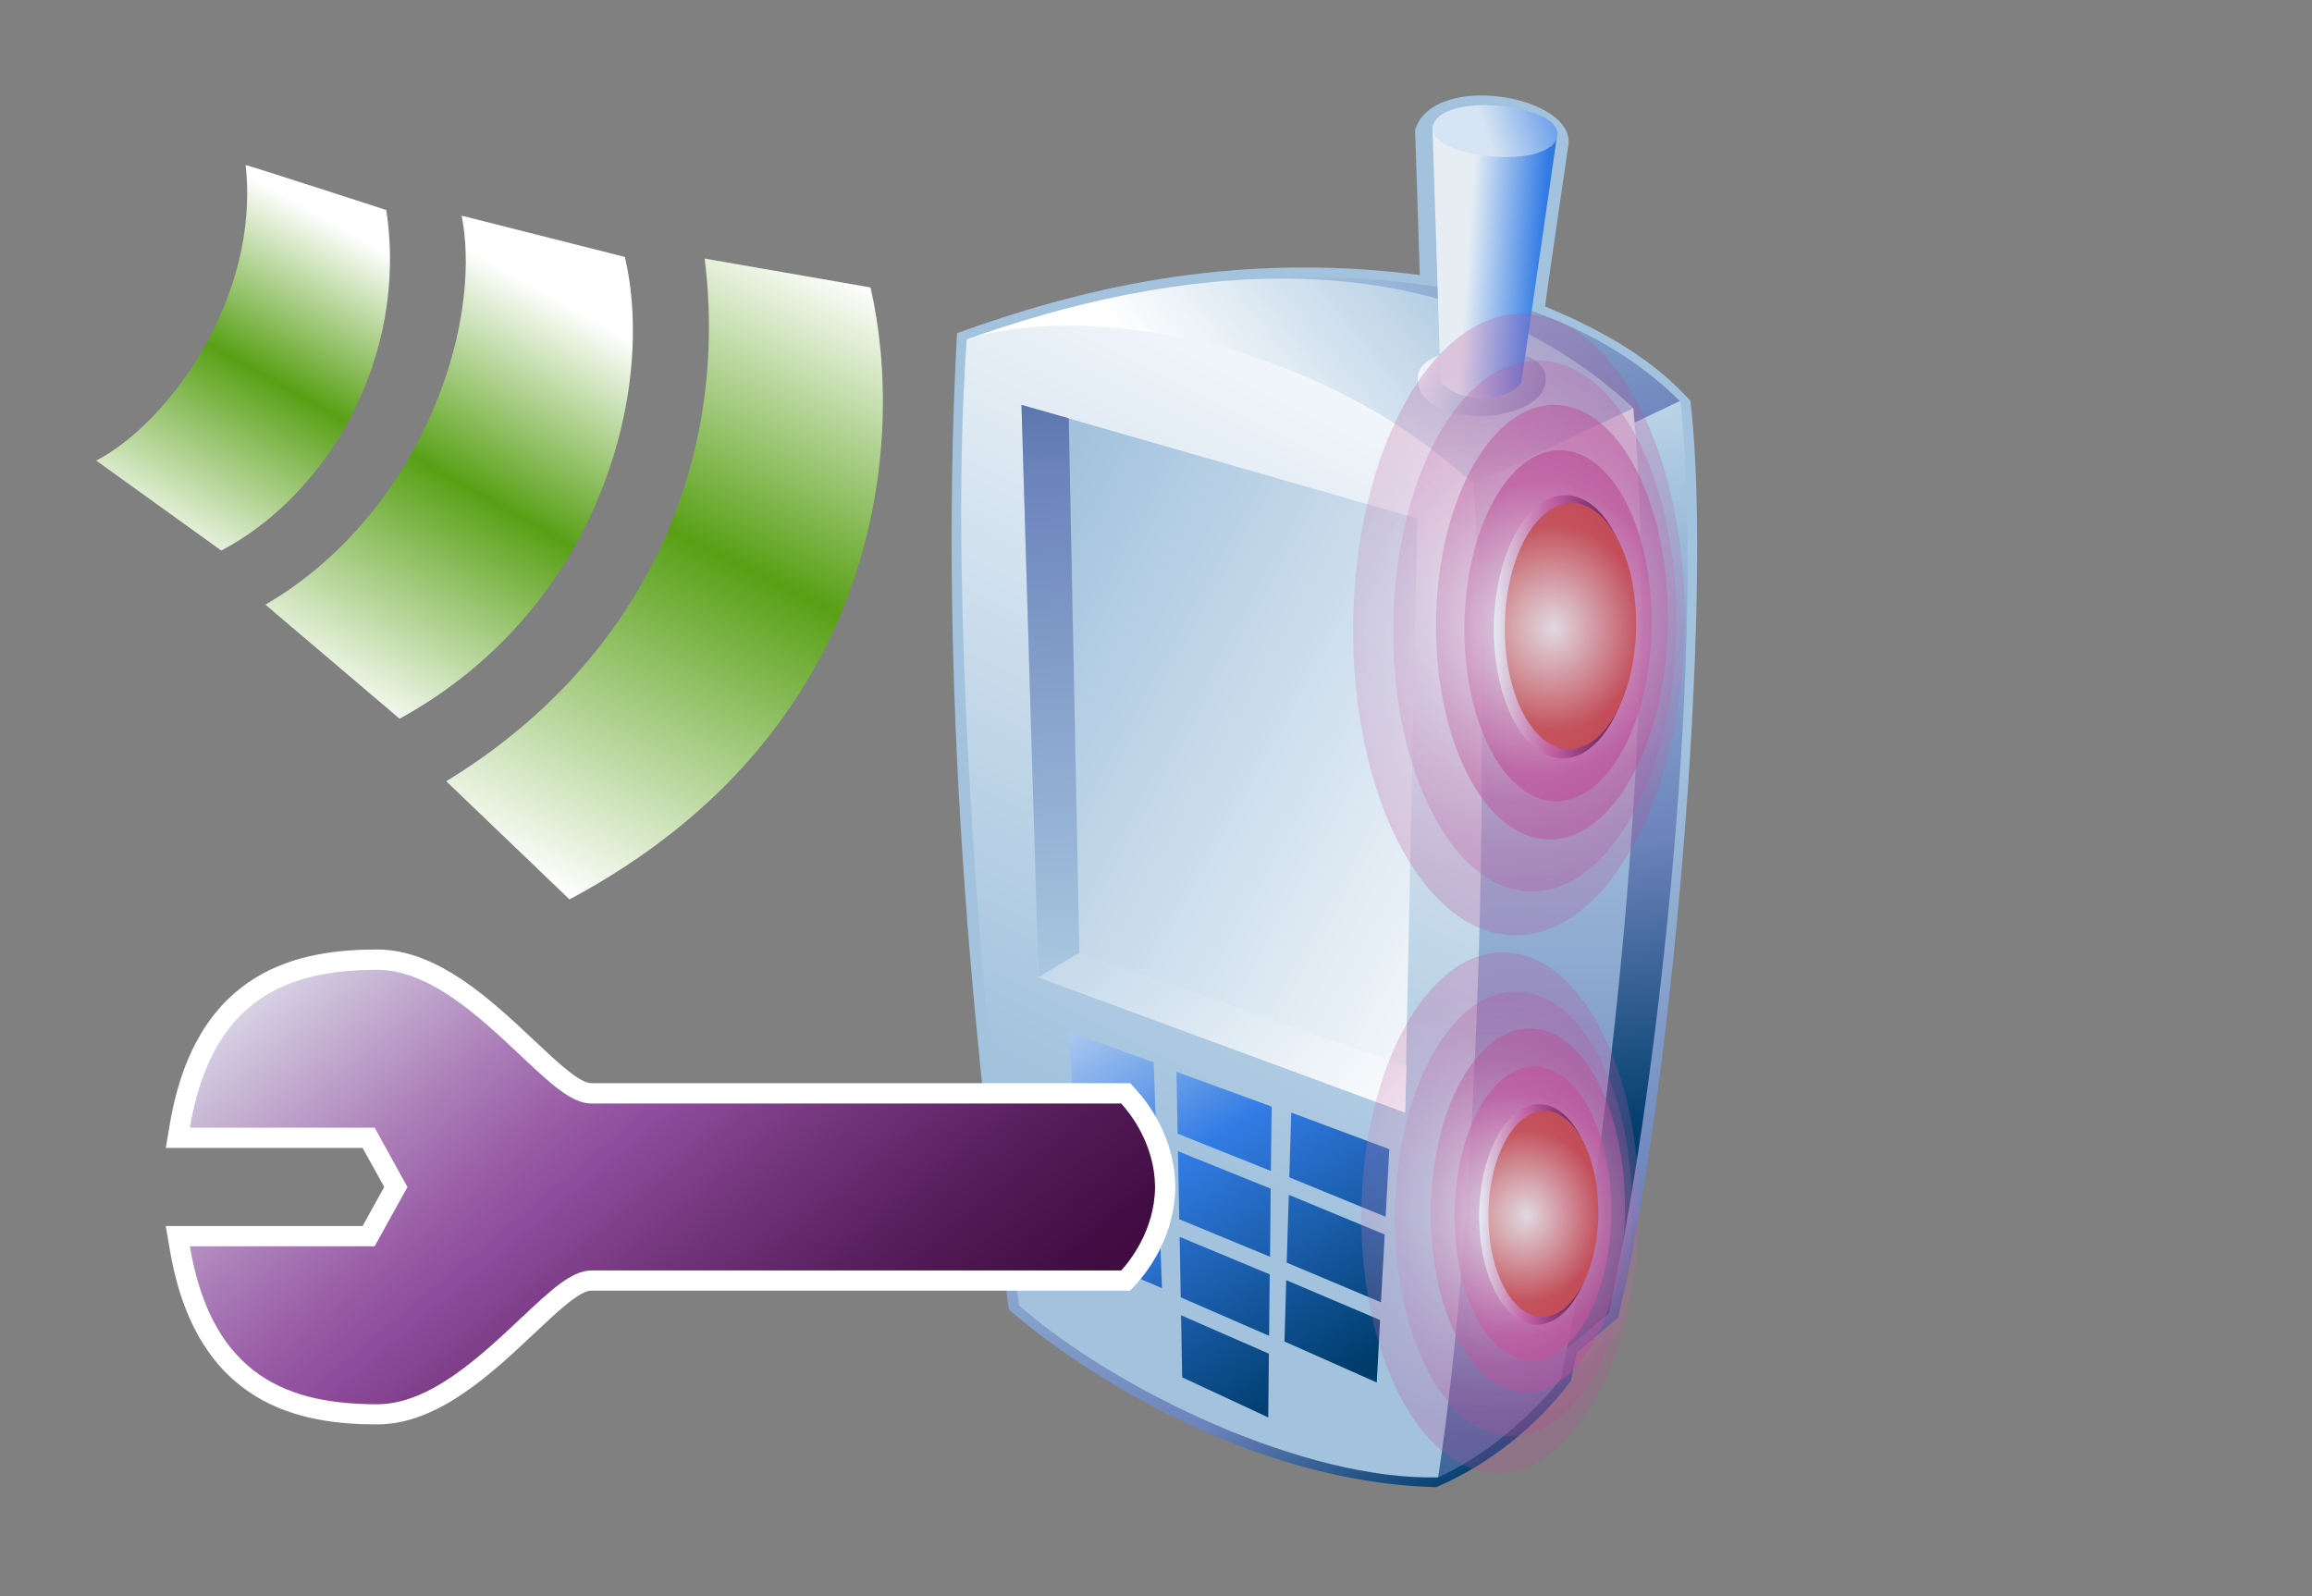 <?xml version="1.0" encoding="UTF-8"?>
<!DOCTYPE svg PUBLIC "-//W3C//DTD SVG 1.1 Tiny//EN" "http://www.w3.org/Graphics/SVG/1.1/DTD/svg11-tiny.dtd">
<svg baseProfile="tiny" height="69.046" version="1.1" viewBox="-0.993 15.377 100 69.046" width="100" xmlns="http://www.w3.org/2000/svg" xmlns:xlink="http://www.w3.org/1999/xlink">
<rect x="-0.993" y="15.377" width="100" height="69.046" fill="#808080" stroke="none"/>
<g>
<rect fill="none" height="69.046" width="100" x="-0.993" y="15.377"/>
<linearGradient gradientTransform="matrix(1.19 0 0 -1.19 4375.021 -136.408)" gradientUnits="userSpaceOnUse" id="XMLID_38_" x1="-3626.84" x2="-3616.586" y1="-157.924" y2="-178.122">
<stop offset="0" style="stop-color:#A2C2DD"/>
<stop offset="0.1" style="stop-color:#A2C2DD"/>
<stop offset="0.714" style="stop-color:#6C83BB"/>
<stop offset="0.989" style="stop-color:#003D6D"/>
<stop offset="1" style="stop-color:#003D6D"/>
</linearGradient>
<path d="M60.214,20.997c0,0,0.164,5.1,0.203,6.277c-8.225-1.07-14.904,0.67-20.016,2.513   c-0.92,16.83,1.081,33.281,2.237,42.233c3.144,2.744,10.5,7.498,18.498,7.687c3.602-1.559,5.521-4.213,5.814-4.592   c0,0,0.191-0.914,0.258-1.225c0.281-0.238,1.773-1.51,1.773-1.51c2.254-9.066,4.193-30.938,3.138-39.674   c-0.515-0.513-2.007-2.328-6.284-4.069c-0.013-0.028,0.994-6.893,0.994-6.893C67.321,19.556,61.015,18.397,60.214,20.997z" fill="url(#XMLID_38_)"/>
<linearGradient gradientTransform="matrix(1.19 0 0 -1.19 4375.021 -136.408)" gradientUnits="userSpaceOnUse" id="XMLID_39_" x1="-3627.209" x2="-3614.786" y1="-132.161" y2="-149.858">
<stop offset="0" style="stop-color:#A2C2DD"/>
<stop offset="0.1" style="stop-color:#A2C2DD"/>
<stop offset="0.714" style="stop-color:#6C83BB"/>
<stop offset="0.989" style="stop-color:#003D6D"/>
<stop offset="1" style="stop-color:#003D6D"/>
</linearGradient>
<path d="M54.808,27.402c4.484-0.162,12.031,0.474,16.9,5.369l-2.881,1.33L54.808,27.402z" fill="url(#XMLID_39_)"/>
<linearGradient gradientTransform="matrix(1.19 0 0 -1.19 4375.021 -136.408)" gradientUnits="userSpaceOnUse" id="XMLID_40_" x1="-3620.252" x2="-3615.858" y1="-133.865" y2="-168.487">
<stop offset="0" style="stop-color:#FFFFFF"/>
<stop offset="0.35" style="stop-color:#A2C2DD"/>
<stop offset="0.7" style="stop-color:#6C83BB"/>
<stop offset="1" style="stop-color:#003D6D"/>
</linearGradient>
<path d="M69.306,33.846l-3.043,40.312l2.32-1.963c1.814-8.003,4.288-27.75,3.113-39.484L69.306,33.846z" fill="url(#XMLID_40_)"/>
<linearGradient gradientTransform="matrix(1.19 0 0 -1.19 4375.021 -136.408)" gradientUnits="userSpaceOnUse" id="XMLID_41_" x1="-3634.489" x2="-3623.121" y1="-145.852" y2="-136.711">
<stop offset="0" style="stop-color:#FFFFFF"/>
<stop offset="0.15" style="stop-color:#FFFFFF"/>
<stop offset="1" style="stop-color:#A2C2DD"/>
</linearGradient>
<path d="M40.822,30.058c8.536-3.056,20.353-4.915,28.829,2.966l-6.911,3.289L40.822,30.058z" fill="url(#XMLID_41_)"/>
<linearGradient gradientTransform="matrix(1.19 0 0 -1.19 4375.021 -136.408)" gradientUnits="userSpaceOnUse" id="XMLID_42_" x1="-3620.133" x2="-3619.584" y1="-136.247" y2="-190.543">
<stop offset="0" style="stop-color:#FFFFFF"/>
<stop offset="0.35" style="stop-color:#A2C2DD"/>
<stop offset="0.7" style="stop-color:#6C83BB"/>
<stop offset="1" style="stop-color:#003D6D"/>
</linearGradient>
<path d="M62.74,36.313l-1.53,42.974c3.237-1.492,5.29-4.248,5.29-4.248   c1.915-8.439,4.39-29.633,3.149-42.014L62.74,36.313z" fill="url(#XMLID_42_)"/>
<linearGradient gradientTransform="matrix(1.19 0 0 -1.19 4375.021 -136.408)" gradientUnits="userSpaceOnUse" id="XMLID_43_" x1="-3625.621" x2="-3617.717" y1="-139.754" y2="-143.199">
<stop offset="0" style="stop-color:#FFFFFF"/>
<stop offset="0.35" style="stop-color:#A2C2DD"/>
<stop offset="0.7" style="stop-color:#6C83BB"/>
<stop offset="1" style="stop-color:#003D6D"/>
</linearGradient>
<path d="M65.845,31.597c0.35,2.177-5.566,2.509-5.519,0.121C60.361,30.074,65.585,29.978,65.845,31.597z" fill="url(#XMLID_43_)"/>
<linearGradient gradientTransform="matrix(1.19 0 0 -1.19 4375.021 -136.408)" gradientUnits="userSpaceOnUse" id="XMLID_44_" x1="-3623.994" x2="-3618.012" y1="-136.94" y2="-137.346">
<stop offset="0" style="stop-color:#E6EEF4"/>
<stop offset="0.444" style="stop-color:#337CE5"/>
<stop offset="0.938" style="stop-color:#003D6D"/>
<stop offset="1" style="stop-color:#003D6D"/>
</linearGradient>
<path d="M60.963,20.828c0,0,0.358,11.055,0.356,11.082c0.854,0.943,2.885,0.873,3.488,0.021l1.529-10.567   L60.963,20.828z" fill="url(#XMLID_44_)"/>
<linearGradient gradientTransform="matrix(1.19 0 0 -1.19 4375.021 -136.408)" gradientUnits="userSpaceOnUse" id="XMLID_45_" x1="-3621.204" x2="-3636.085" y1="-138.213" y2="-168.678">
<stop offset="0" style="stop-color:#FFFFFF"/>
<stop offset="0.05" style="stop-color:#FFFFFF"/>
<stop offset="1" style="stop-color:#A2C2DD"/>
</linearGradient>
<path d="M40.822,30.058c4.747-1.55,14.8-0.26,21.919,6.254c0.835,11.682,0.16,31.969-1.531,42.973   c-5.74,0.146-13.846-3.713-18.125-7.429C41.677,62.037,39.935,41.804,40.822,30.058z" fill="url(#XMLID_45_)"/>
<linearGradient gradientTransform="matrix(1.19 0 0 -1.19 4375.021 -136.408)" gradientUnits="userSpaceOnUse" id="XMLID_46_" x1="-3618.205" x2="-3641.405" y1="-161.844" y2="-149.013">
<stop offset="0" style="stop-color:#FFFFFF"/>
<stop offset="0.05" style="stop-color:#FFFFFF"/>
<stop offset="1" style="stop-color:#A2C2DD"/>
</linearGradient>
<polygon fill="url(#XMLID_46_)" points="43.189,32.892 43.923,57.658 59.78,63.501 60.308,37.808  "/>
<linearGradient gradientTransform="matrix(1.19 0 0 -1.19 4375.021 -136.408)" gradientUnits="userSpaceOnUse" id="XMLID_47_" x1="-3636.89" x2="-3638.121" y1="-178.479" y2="-130.146">
<stop offset="0" style="stop-color:#FFFFFF"/>
<stop offset="0.35" style="stop-color:#A2C2DD"/>
<stop offset="0.7" style="stop-color:#6C83BB"/>
<stop offset="1" style="stop-color:#003D6D"/>
</linearGradient>
<polygon fill="url(#XMLID_47_)" points="45.693,56.587 45.234,33.474 43.189,32.892 43.923,57.658  "/>
<linearGradient gradientTransform="matrix(1.19 0 0 -1.19 4375.021 -136.408)" gradientUnits="userSpaceOnUse" id="XMLID_48_" x1="-3623.733" x2="-3642.481" y1="-171.821" y2="-154.127">
<stop offset="0" style="stop-color:#FFFFFF"/>
<stop offset="0.15" style="stop-color:#FFFFFF"/>
<stop offset="1" style="stop-color:#A2C2DD"/>
</linearGradient>
<polygon fill="url(#XMLID_48_)" points="43.923,57.658 45.693,56.587 59.841,61.484 59.78,63.501  "/>
<linearGradient gradientTransform="matrix(1.19 0 0 -1.19 4375.021 -136.408)" gradientUnits="userSpaceOnUse" id="XMLID_49_" x1="-3623.151" x2="-3619.516" y1="-132.809" y2="-131.636">
<stop offset="0" style="stop-color:#D6E4F3"/>
<stop offset="1" style="stop-color:#337CE5"/>
</linearGradient>
<path d="M66.341,21.363c-0.506,1.435-5.891,0.795-5.328-0.634C61.582,19.313,66.826,19.919,66.341,21.363z" fill="url(#XMLID_49_)"/>
<linearGradient gradientTransform="matrix(1.19 0 0 -1.19 4375.021 -136.408)" gradientUnits="userSpaceOnUse" id="XMLID_50_" x1="-3635.149" x2="-3624.911" y1="-159.725" y2="-176.754">
<stop offset="0" style="stop-color:#E6EEF4"/>
<stop offset="0.444" style="stop-color:#337CE5"/>
<stop offset="0.938" style="stop-color:#003D6D"/>
<stop offset="1" style="stop-color:#003D6D"/>
</linearGradient>
<polygon fill="url(#XMLID_50_)" points="54.661,69.996 58.737,71.712 58.9,68.779 54.75,67.064  "/>
<linearGradient gradientTransform="matrix(1.19 0 0 -1.19 4375.021 -136.408)" gradientUnits="userSpaceOnUse" id="XMLID_51_" x1="-3633.681" x2="-3623.45" y1="-158.85" y2="-175.868">
<stop offset="0" style="stop-color:#E6EEF4"/>
<stop offset="0.444" style="stop-color:#337CE5"/>
<stop offset="0.938" style="stop-color:#003D6D"/>
<stop offset="1" style="stop-color:#003D6D"/>
</linearGradient>
<polygon fill="url(#XMLID_51_)" points="58.939,68.014 59.099,65.087 54.857,63.505 54.773,66.306  "/>
<linearGradient gradientTransform="matrix(1.19 0 0 -1.19 4375.021 -136.408)" gradientUnits="userSpaceOnUse" id="XMLID_52_" x1="-3636.554" x2="-3626.325" y1="-160.584" y2="-177.599">
<stop offset="0" style="stop-color:#E6EEF4"/>
<stop offset="0.444" style="stop-color:#337CE5"/>
<stop offset="0.938" style="stop-color:#003D6D"/>
<stop offset="1" style="stop-color:#003D6D"/>
</linearGradient>
<polygon fill="url(#XMLID_52_)" points="54.64,70.755 54.564,73.408 58.556,75.181 58.698,72.478  "/>
<linearGradient gradientTransform="matrix(1.19 0 0 -1.19 4375.021 -136.408)" gradientUnits="userSpaceOnUse" id="XMLID_53_" x1="-3636.052" x2="-3625.817" y1="-160.269" y2="-177.294">
<stop offset="0" style="stop-color:#E6EEF4"/>
<stop offset="0.444" style="stop-color:#337CE5"/>
<stop offset="0.938" style="stop-color:#003D6D"/>
<stop offset="1" style="stop-color:#003D6D"/>
</linearGradient>
<polygon fill="url(#XMLID_53_)" points="53.976,66.031 54.009,63.246 49.89,61.74 49.943,64.416  "/>
<linearGradient gradientTransform="matrix(1.19 0 0 -1.19 4375.021 -136.408)" gradientUnits="userSpaceOnUse" id="XMLID_54_" x1="-3638.329" x2="-3628.094" y1="-161.641" y2="-178.666">
<stop offset="0" style="stop-color:#E6EEF4"/>
<stop offset="0.444" style="stop-color:#337CE5"/>
<stop offset="0.938" style="stop-color:#003D6D"/>
<stop offset="1" style="stop-color:#003D6D"/>
</linearGradient>
<polygon fill="url(#XMLID_54_)" points="48.905,61.33 45.236,60.012 45.402,62.574 49.003,63.994  "/>
<linearGradient gradientTransform="matrix(1.19 0 0 -1.19 4375.021 -136.408)" gradientUnits="userSpaceOnUse" id="XMLID_55_" x1="-3638.687" x2="-3628.462" y1="-161.874" y2="-178.882">
<stop offset="0" style="stop-color:#E6EEF4"/>
<stop offset="0.444" style="stop-color:#337CE5"/>
<stop offset="0.938" style="stop-color:#003D6D"/>
<stop offset="1" style="stop-color:#003D6D"/>
</linearGradient>
<polygon fill="url(#XMLID_55_)" points="50.077,71.498 53.898,73.162 53.925,70.503 50.03,68.882  "/>
<linearGradient gradientTransform="matrix(1.19 0 0 -1.19 4375.021 -136.408)" gradientUnits="userSpaceOnUse" id="XMLID_56_" x1="-3637.777" x2="-3631.972" y1="-168.031" y2="-177.686">
<stop offset="0" style="stop-color:#E6EEF4"/>
<stop offset="0.444" style="stop-color:#337CE5"/>
<stop offset="0.938" style="stop-color:#003D6D"/>
<stop offset="1" style="stop-color:#003D6D"/>
</linearGradient>
<polygon fill="url(#XMLID_56_)" points="49.168,68.482 45.853,69.643 49.265,71.1  "/>
<linearGradient gradientTransform="matrix(1.19 0 0 -1.19 4375.021 -136.408)" gradientUnits="userSpaceOnUse" id="XMLID_57_" x1="-3637.385" x2="-3627.15" y1="-161.074" y2="-178.099">
<stop offset="0" style="stop-color:#E6EEF4"/>
<stop offset="0.444" style="stop-color:#337CE5"/>
<stop offset="0.938" style="stop-color:#003D6D"/>
<stop offset="1" style="stop-color:#003D6D"/>
</linearGradient>
<polygon fill="url(#XMLID_57_)" points="49.956,65.176 50.015,68.119 53.939,69.742 53.967,66.796  "/>
<linearGradient gradientTransform="matrix(1.19 0 0 -1.19 4375.021 -136.408)" gradientUnits="userSpaceOnUse" id="XMLID_58_" x1="-3639.964" x2="-3629.729" y1="-162.623" y2="-179.649">
<stop offset="0" style="stop-color:#E6EEF4"/>
<stop offset="0.444" style="stop-color:#337CE5"/>
<stop offset="0.938" style="stop-color:#003D6D"/>
<stop offset="1" style="stop-color:#003D6D"/>
</linearGradient>
<polygon fill="url(#XMLID_58_)" points="50.091,72.273 50.14,74.957 53.861,76.692 53.89,73.935  "/>
<path d="M15.326,56.451c-3.301,0-7.829,0.783-8.975,7.563l-0.173,1.022c0,0,7.611,0,8.512,0   c0.274,0.484,0.679,1.223,0.937,1.688c-0.258,0.468-0.663,1.199-0.937,1.688c-0.902,0-8.512,0-8.512,0l0.173,1.022   c1.146,6.776,5.674,7.56,8.975,7.56c2.607,0,4.927-2.183,6.793-3.938c1.007-0.951,1.959-1.848,2.462-1.848H47.89l0.26-0.285   c0.504-0.549,1.662-2.055,1.691-4.164v-0.075c-0.025-2.11-1.188-3.615-1.691-4.167l-0.26-0.285H24.581   c-0.502,0-1.456-0.893-2.46-1.84C20.254,58.634,17.933,56.451,15.326,56.451z" fill="#FFFFFF"/>
<linearGradient gradientTransform="matrix(1.19 0 0 -1.19 4375.021 -136.408)" gradientUnits="userSpaceOnUse" id="XMLID_59_" x1="-3663.424" x2="-3642.312" y1="-157.347" y2="-182.745">
<stop offset="0" style="stop-color:#E6EDF3"/>
<stop offset="0.12" style="stop-color:#CABAD7"/>
<stop offset="0.272" style="stop-color:#AB7EB8"/>
<stop offset="0.384" style="stop-color:#9759A4"/>
<stop offset="0.444" style="stop-color:#8F4B9C"/>
<stop offset="0.568" style="stop-color:#73357C"/>
<stop offset="0.724" style="stop-color:#551D5A"/>
<stop offset="0.853" style="stop-color:#430E45"/>
<stop offset="0.938" style="stop-color:#3C093D"/>
<stop offset="1" style="stop-color:#3C093D"/>
</linearGradient>
<path d="M48.968,66.725c0-0.011,0.002-0.019,0.002-0.027h-0.004c-0.023-1.837-1.076-3.159-1.465-3.586   c-0.49,0-22.92,0-22.92,0c-0.854,0-1.779-0.871-3.064-2.081c-1.751-1.65-3.93-3.701-6.19-3.701c-3.665,0-7.136,1.074-8.108,6.828   c1.376,0,7.992,0,7.992,0l1.42,2.567l-1.42,2.565c0,0-6.616,0-7.992,0c0.969,5.756,4.44,6.832,8.108,6.832   c2.259,0,4.439-2.058,6.19-3.703c1.286-1.211,2.21-2.084,3.064-2.084c0,0,22.43,0,22.92,0c0.389-0.422,1.441-1.748,1.465-3.586   h0.004C48.97,66.744,48.968,66.734,48.968,66.725z" fill="url(#XMLID_59_)"/>
</g>
<g>
<radialGradient cx="-1239.838" cy="777.54" gradientTransform="matrix(0.874 0.013 -0.015 1 1159.977 -718.89)" gradientUnits="userSpaceOnUse" id="XMLID_60_" r="9.517">
<stop offset="0" style="stop-color:#E4E6EF"/>
<stop offset="1" style="stop-color:#BA4C96"/>
</radialGradient>
<path d="M71.519,42.547   c-0.097,6.343-2.912,11.445-6.301,11.394c-3.382-0.051-6.047-5.233-5.951-11.578c0.094-6.342,2.912-11.442,6.297-11.393   C68.948,31.02,71.611,36.206,71.519,42.547z" fill="url(#XMLID_60_)" fill-opacity="0.25" stroke-opacity="0.25"/>
<radialGradient cx="-1238.993" cy="777.366" gradientTransform="matrix(0.874 0.013 -0.015 1 1159.977 -718.89)" gradientUnits="userSpaceOnUse" id="XMLID_61_" r="7.79">
<stop offset="0" style="stop-color:#E4E6EF"/>
<stop offset="1" style="stop-color:#BA4C96"/>
</radialGradient>
<path d="M71.148,42.366c-0.078,5.192-2.383,9.37-5.154,9.327   c-2.771-0.041-4.949-4.283-4.874-9.477c0.077-5.192,2.383-9.367,5.151-9.326C69.043,32.931,71.224,37.174,71.148,42.366z" fill="url(#XMLID_61_)" fill-opacity="0.5" stroke-opacity="0.5"/>
<radialGradient cx="-1238.689" cy="777.513" gradientTransform="matrix(0.874 0.013 -0.015 1 1159.977 -718.89)" gradientUnits="userSpaceOnUse" id="XMLID_62_" r="6.292">
<stop offset="0" style="stop-color:#E4E6EF"/>
<stop offset="1" style="stop-color:#BA4C96"/>
</radialGradient>
<path d="M70.447,42.504c-0.063,4.194-1.927,7.567-4.163,7.533   c-2.237-0.033-3.997-3.46-3.938-7.655c0.064-4.193,1.926-7.566,4.161-7.533C68.747,34.884,70.511,38.312,70.447,42.504z" fill="url(#XMLID_62_)" fill-opacity="0.75" stroke-opacity="0.75"/>
<linearGradient gradientTransform="matrix(1 0 0 1 1389.252 -742.554)" gradientUnits="userSpaceOnUse" id="XMLID_63_" x1="-1325.632" x2="-1319.556" y1="785.046" y2="785.046">
<stop offset="0" style="stop-color:#E6EEF4"/>
<stop offset="0.124" style="stop-color:#D7B8D4"/>
<stop offset="0.275" style="stop-color:#C77CB2"/>
<stop offset="0.385" style="stop-color:#BD579C"/>
<stop offset="0.444" style="stop-color:#B94994"/>
<stop offset="0.482" style="stop-color:#AB418B"/>
<stop offset="0.63" style="stop-color:#7C266A"/>
<stop offset="0.76" style="stop-color:#5A1253"/>
<stop offset="0.868" style="stop-color:#450544"/>
<stop offset="0.938" style="stop-color:#3D013F"/>
<stop offset="1" style="stop-color:#3D013F"/>
</linearGradient>
<path d="M69.695,42.538c-0.047,3.146-1.44,5.674-3.12,5.649c-1.681-0.024-3.001-2.595-2.953-5.74   c0.047-3.146,1.442-5.674,3.123-5.65C68.421,36.824,69.743,39.394,69.695,42.538z" fill="url(#XMLID_63_)"/>
<radialGradient cx="-1238.075" cy="777.526" gradientTransform="matrix(0.874 0.013 -0.015 1 1159.977 -718.89)" gradientUnits="userSpaceOnUse" id="XMLID_64_" r="4.411">
<stop offset="0" style="stop-color:#E3DFE4"/>
<stop offset="1" style="stop-color:#C03A3A"/>
</radialGradient>
<path d="M69.773,42.505c-0.043,2.941-1.348,5.305-2.916,5.282c-1.569-0.024-2.807-2.426-2.763-5.365   c0.044-2.941,1.351-5.307,2.919-5.282C68.579,37.164,69.816,39.565,69.773,42.505z" fill="url(#XMLID_64_)"/>
<radialGradient cx="-1240.625" cy="777.492" gradientTransform="matrix(0.874 0.013 -0.015 1 1159.977 -718.89)" gradientUnits="userSpaceOnUse" id="XMLID_65_" r="11.139">
<stop offset="0" style="stop-color:#E4E6EF"/>
<stop offset="1" style="stop-color:#BA4C96"/>
</radialGradient>
<path d="M71.878,42.504   c-0.115,7.424-3.409,13.394-7.375,13.335c-3.957-0.06-7.076-6.125-6.969-13.552c0.107-7.423,3.408-13.394,7.371-13.335   C68.869,29.012,71.986,35.081,71.878,42.504z" fill="url(#XMLID_65_)" fill-opacity="0.25" stroke-opacity="0.25"/>
</g>
<g>
<radialGradient cx="-1240.459" cy="802.976" gradientTransform="matrix(0.874 0.013 -0.015 1 1159.977 -718.89)" gradientUnits="userSpaceOnUse" id="XMLID_66_" r="7.967">
<stop offset="0" style="stop-color:#E4E6EF"/>
<stop offset="1" style="stop-color:#BA4C96"/>
</radialGradient>
<path d="M69.601,67.957c-0.08,5.312-2.438,9.584-5.274,9.539   c-2.832-0.041-5.063-4.381-4.983-9.692c0.079-5.31,2.438-9.58,5.271-9.539C67.448,58.305,69.677,62.647,69.601,67.957z" fill="url(#XMLID_66_)" fill-opacity="0.25" stroke-opacity="0.25"/>
<radialGradient cx="-1239.752" cy="802.83" gradientTransform="matrix(0.874 0.013 -0.015 1 1159.977 -718.89)" gradientUnits="userSpaceOnUse" id="XMLID_67_" r="6.522">
<stop offset="0" style="stop-color:#E4E6EF"/>
<stop offset="1" style="stop-color:#BA4C96"/>
</radialGradient>
<path d="M69.289,67.805c-0.065,4.348-1.994,7.845-4.315,7.81   c-2.32-0.033-4.145-3.587-4.08-7.936c0.063-4.348,1.994-7.844,4.313-7.809C67.529,59.905,69.353,63.458,69.289,67.805z" fill="url(#XMLID_67_)" fill-opacity="0.5" stroke-opacity="0.5"/>
<radialGradient cx="-1239.497" cy="802.953" gradientTransform="matrix(0.874 0.013 -0.015 1 1159.977 -718.89)" gradientUnits="userSpaceOnUse" id="XMLID_68_" r="5.268">
<stop offset="0" style="stop-color:#E4E6EF"/>
<stop offset="1" style="stop-color:#BA4C96"/>
</radialGradient>
<path d="M68.703,67.919c-0.052,3.513-1.612,6.336-3.485,6.309   s-3.347-2.896-3.296-6.41c0.054-3.511,1.611-6.334,3.484-6.307C67.28,61.541,68.757,64.41,68.703,67.919z" fill="url(#XMLID_68_)" fill-opacity="0.75" stroke-opacity="0.75"/>
<linearGradient gradientTransform="matrix(1 0 0 1 1389.252 -742.554)" gradientUnits="userSpaceOnUse" id="XMLID_69_" x1="-1326.265" x2="-1321.177" y1="810.464" y2="810.464">
<stop offset="0" style="stop-color:#E6EEF4"/>
<stop offset="0.124" style="stop-color:#D7B8D4"/>
<stop offset="0.275" style="stop-color:#C77CB2"/>
<stop offset="0.385" style="stop-color:#BD579C"/>
<stop offset="0.444" style="stop-color:#B94994"/>
<stop offset="0.482" style="stop-color:#AB418B"/>
<stop offset="0.63" style="stop-color:#7C266A"/>
<stop offset="0.76" style="stop-color:#5A1253"/>
<stop offset="0.868" style="stop-color:#450544"/>
<stop offset="0.938" style="stop-color:#3D013F"/>
<stop offset="1" style="stop-color:#3D013F"/>
</linearGradient>
<path d="M68.074,67.949c-0.04,2.635-1.207,4.751-2.613,4.73c-1.405-0.021-2.513-2.174-2.474-4.807   c0.039-2.636,1.209-4.752,2.615-4.73C67.007,63.166,68.114,65.316,68.074,67.949z" fill="url(#XMLID_69_)"/>
<radialGradient cx="-1238.983" cy="802.962" gradientTransform="matrix(0.874 0.013 -0.015 1 1159.977 -718.89)" gradientUnits="userSpaceOnUse" id="XMLID_70_" r="3.693">
<stop offset="0" style="stop-color:#E3DFE4"/>
<stop offset="1" style="stop-color:#C03A3A"/>
</radialGradient>
<path d="M68.138,67.921c-0.035,2.463-1.128,4.44-2.44,4.422c-1.314-0.021-2.351-2.03-2.313-4.491   c0.037-2.463,1.131-4.443,2.443-4.423C67.14,63.449,68.175,65.46,68.138,67.921z" fill="url(#XMLID_70_)"/>
<radialGradient cx="-1241.118" cy="802.933" gradientTransform="matrix(0.874 0.013 -0.015 1 1159.977 -718.89)" gradientUnits="userSpaceOnUse" id="XMLID_71_" r="9.327">
<stop offset="0" style="stop-color:#E4E6EF"/>
<stop offset="1" style="stop-color:#BA4C96"/>
</radialGradient>
<path d="M69.902,67.919   c-0.096,6.217-2.854,11.216-6.174,11.166c-3.313-0.049-5.926-5.129-5.836-11.348c0.092-6.215,2.854-11.214,6.172-11.165   C67.382,56.625,69.99,61.705,69.902,67.919z" fill="url(#XMLID_71_)" fill-opacity="0.25" stroke-opacity="0.25"/>
</g>
<g>
<linearGradient gradientUnits="userSpaceOnUse" id="XMLID_72_" x1="22.777" x2="35.797" y1="53.861" y2="27.389">
<stop offset="0" style="stop-color:#FFFFFF"/>
<stop offset="0.551" style="stop-color:#58A015"/>
<stop offset="1" style="stop-color:#FFFFFF"/>
</linearGradient>
<path d="M18.307,49.171l5.333,5.113c13.645-7.296,14.521-19.96,13.019-26.472l-7.173-1.25   C30.612,35.699,26.542,44.162,18.307,49.171z" fill="url(#XMLID_72_)"/>
<linearGradient gradientTransform="matrix(-0.439 -0.938 -0.962 0.451 775.343 -1355.921)" gradientUnits="userSpaceOnUse" id="XMLID_73_" x1="-912.941" x2="-902.06" y1="1208.997" y2="1193.384">
<stop offset="0" style="stop-color:#FFFFFF"/>
<stop offset="0.551" style="stop-color:#58A015"/>
<stop offset="1" style="stop-color:#FFFFFF"/>
</linearGradient>
<path d="M10.485,41.533l5.806,4.934c8.654-4.751,11.094-14.238,9.742-19.975l-7.059-1.786   C19.942,29.695,16.993,37.756,10.485,41.533z" fill="url(#XMLID_73_)"/>
<linearGradient gradientTransform="matrix(-0.439 -0.938 -0.962 0.451 775.343 -1355.921)" gradientUnits="userSpaceOnUse" id="XMLID_74_" x1="-903.82" x2="-895.097" y1="1212.926" y2="1200.41">
<stop offset="0" style="stop-color:#FFFFFF"/>
<stop offset="0.551" style="stop-color:#58A015"/>
<stop offset="1" style="stop-color:#FFFFFF"/>
</linearGradient>
<path d="M3.167,35.3l5.412,3.893c4.595-2.415,8.105-8.378,7.134-14.732c0,0-6.045-1.959-6.081-1.946   C10.269,28.349,6.193,33.749,3.167,35.3z" fill="url(#XMLID_74_)"/>
</g>
</svg>
